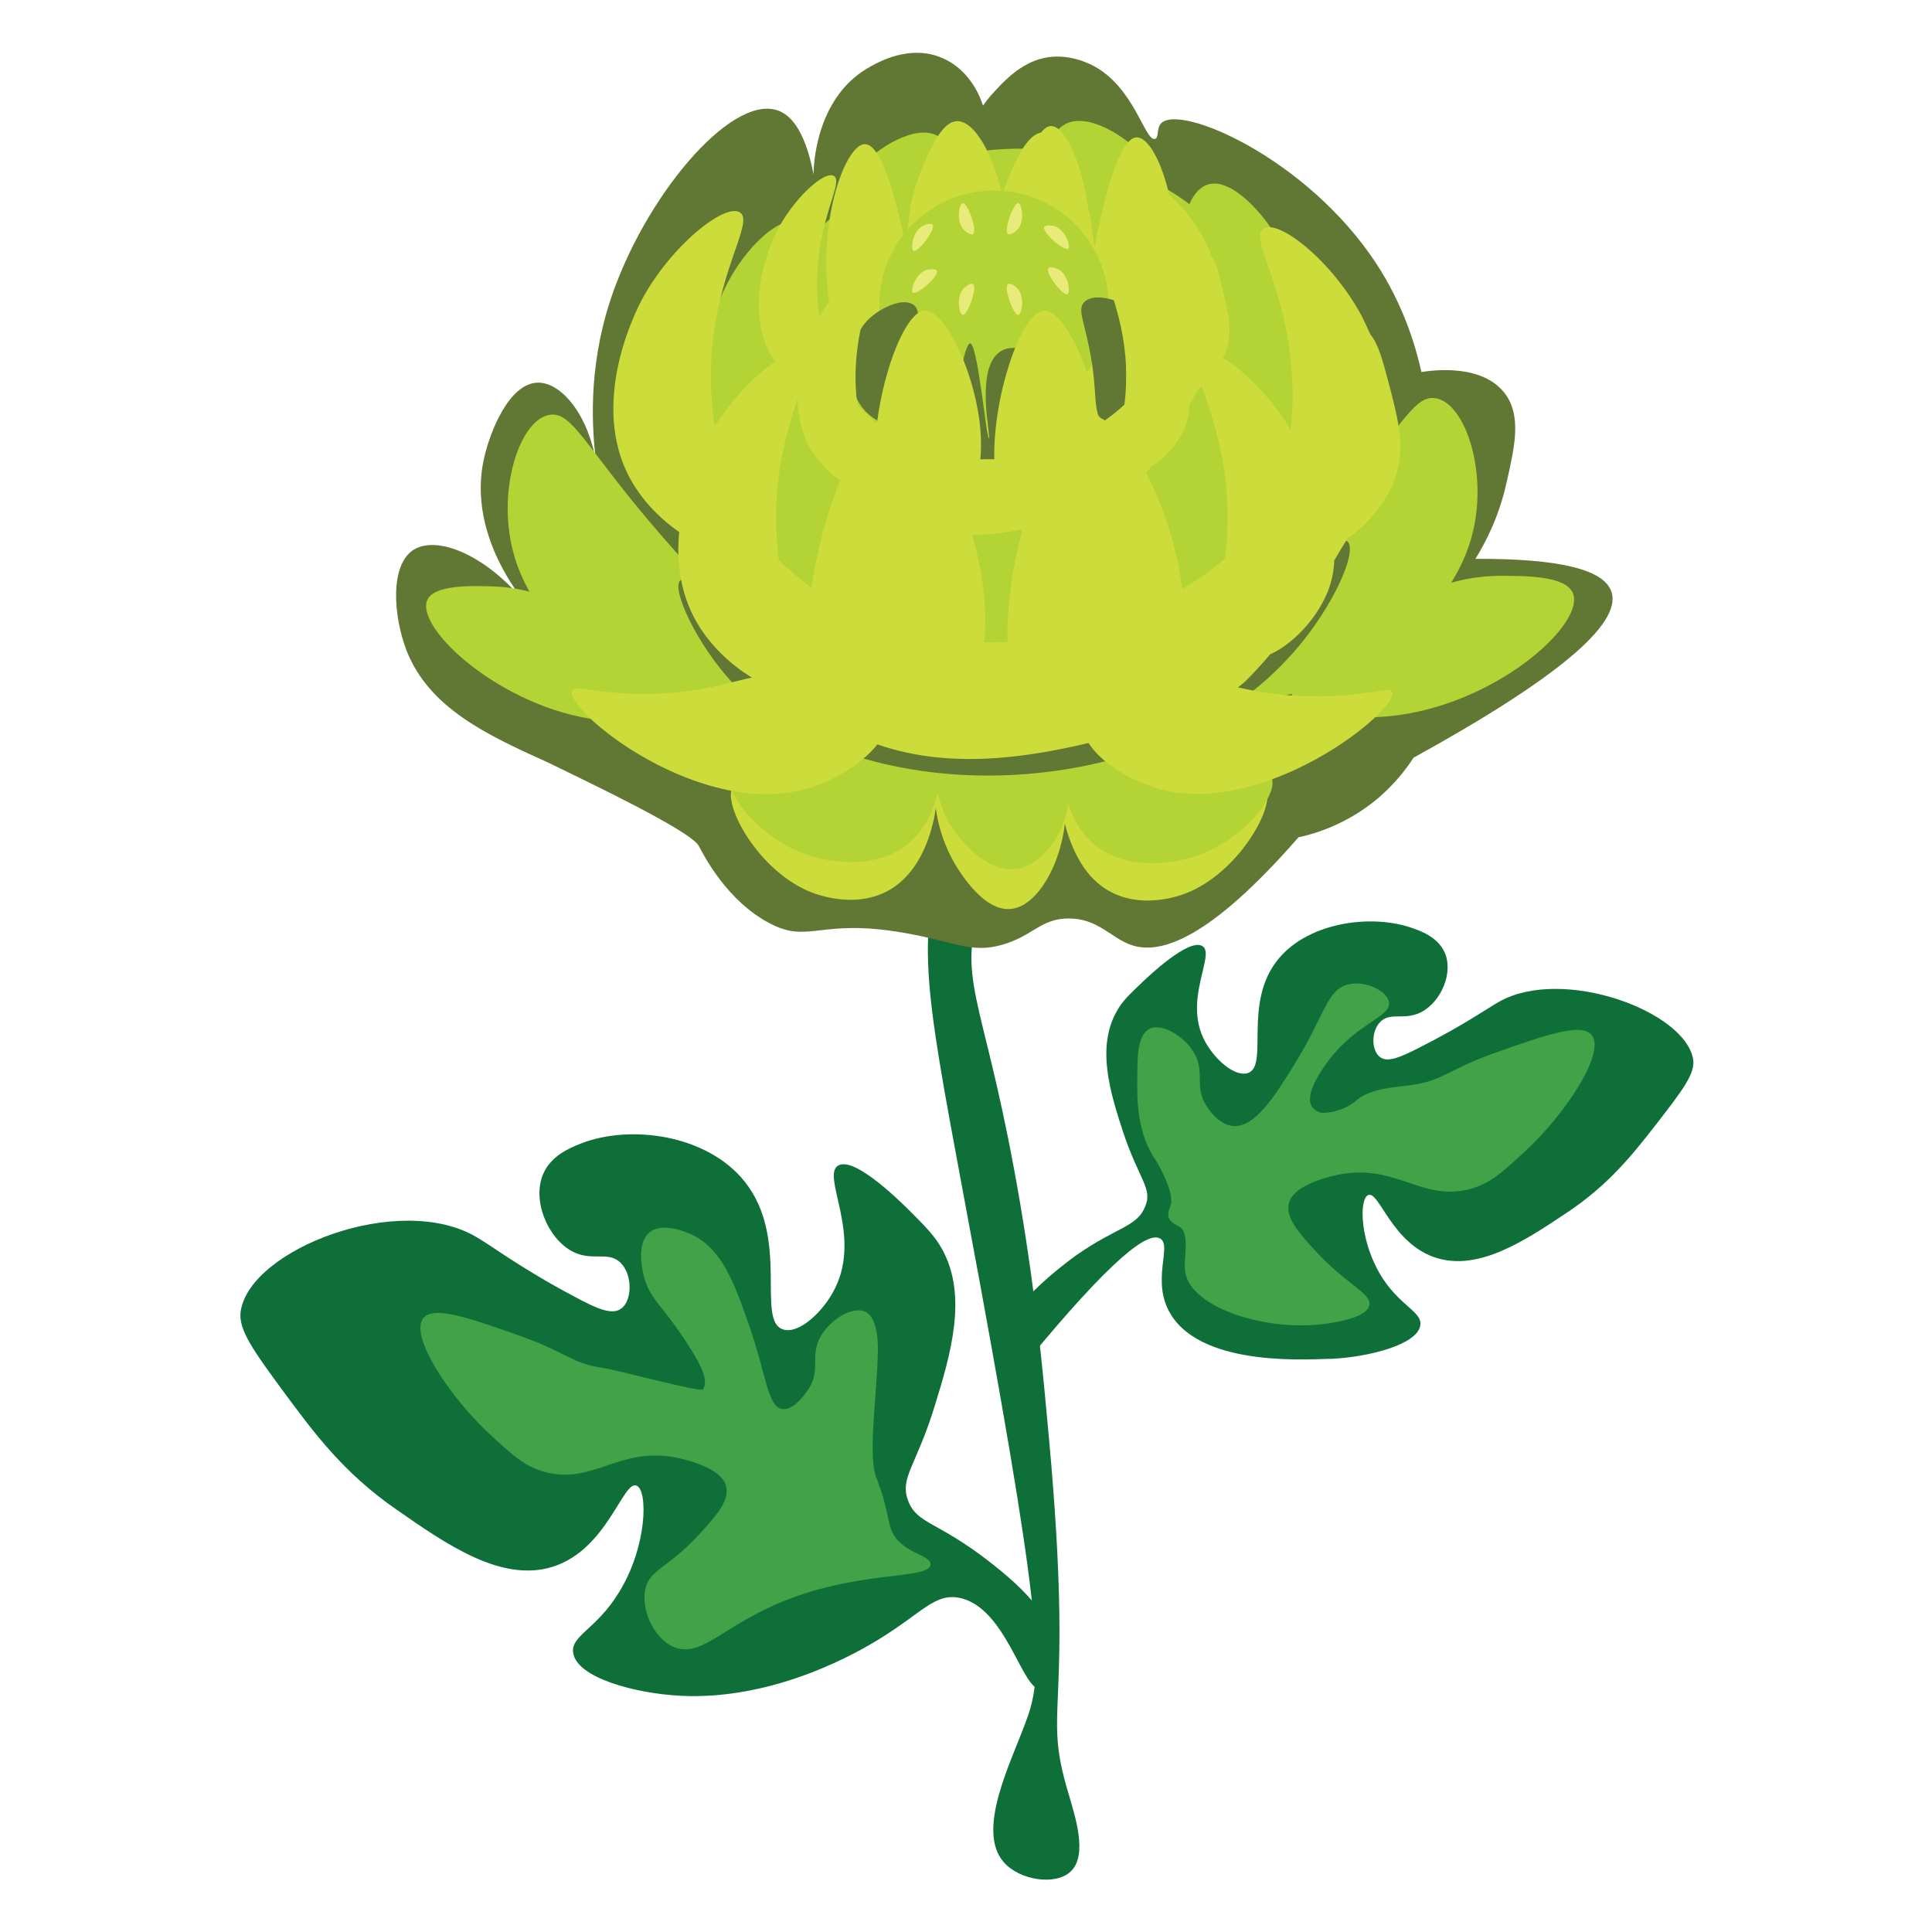 <?xml version="1.0" encoding="utf-8"?>
<!-- Generator: Adobe Illustrator 24.1.2, SVG Export Plug-In . SVG Version: 6.00 Build 0)  -->
<svg version="1.1" id="Layer_1" xmlns="http://www.w3.org/2000/svg" xmlns:xlink="http://www.w3.org/1999/xlink" x="0px" y="0px"
	 viewBox="0 0 512 512" style="enable-background:new 0 0 512 512;" xml:space="preserve">
<style type="text/css">
	.st0{fill:#0F6F39;}
	.st1{fill:#41A247;}
	.st2{fill:#617734;}
	.st3{fill:#B4D334;}
	.st4{fill:#CCDC3B;}
	.st5{fill:#E8EA7A;}
	.st6{fill:#8751A1;}
</style>
<path class="st0" d="M270.5,180.4c-7.4,10.9-17.2,28.1-22.2,50.7c-5.5,24.7-1.5,38.9,11.4,109c17.3,94.3,16.7,104.3,12,116.6
	c-4,10.8-13,28.4-5.7,36.8c4.3,4.9,13.8,6.2,17.7,2.5c4.8-4.4,1-15.3-0.6-20.9c-7.1-23.7,1.7-19.3-5.1-93.8
	c-1.7-18.7-3.4-37.2-7.6-62.1c-8.9-52.5-16.3-57.5-11.4-76.7c7.2-27.9,29.9-44.2,22.8-55.8C279.5,182.6,274.5,181,270.5,180.4z"/>
<path class="st0" d="M232.8,434.5c11.6-7.1,14.8-12.2,21.2-11.1c12.8,2.3,17,25.3,21.9,24.1c2.7-0.7,3.9-8.3,2.4-14.6
	c-0.7-3.1-2.8-8.6-15.4-18.5c-14.5-11.4-19.8-10.4-22.2-16.6c-2.4-6.2,2.1-9.1,7.1-25.5c4.1-13.3,8.7-28.8,1.9-41.2
	c-1.9-3.4-4.1-5.7-8.1-9.7c-2.2-2.2-15.1-15.2-19.5-12.5c-4.5,2.7,6.3,18.2-0.8,32.5c-3.1,6.3-9.7,12.3-13.8,10.9
	c-7.2-2.3,1.9-24-10.1-39.1c-10-12.6-30.5-15.3-43.6-10.1c-2.7,1.1-7.7,3.1-9.8,7.9c-3.1,7,1.1,17.1,7.6,20.6
	c5.4,2.9,9.7-0.3,13,3.2c3.1,3.2,2.9,10,0,12c-2.4,1.8-6.5,0-12.4-3.2c-14.2-7.5-22.1-13.6-26-15.8c-20.4-12-59.8,3.2-62.4,19.6
	c-0.8,4.9,3.4,10.6,11.7,21.9c7.8,10.5,15.5,21,29.5,30.7c13.2,9.2,27.9,19.5,41.5,15.2c14.5-4.6,18.6-23,22.2-21.5
	c3.1,1.3,2.8,16.4-4.8,28.5c-5.9,9.6-12.7,11.3-12,15.8c0.9,6.6,16.4,10.8,28.5,11.4C205.9,450.7,228.4,437.2,232.8,434.5z"/>
<path class="st0" d="M310.2,348.2c-5.3-8.8,0.6-18.2-2.8-20c-3.1-1.7-12,4.2-36.1,33.6c-2-0.9-4.1-2.3-5-4.4
	c-3.4-8.9,17.8-23.9,19-24.8c10.9-7.6,16-7.4,18.2-12.9c2-4.8-1.7-7.1-5.9-19.8c-3.4-10.4-7.1-22.4-1.6-32c1.5-2.7,3.4-4.4,6.6-7.5
	c1.8-1.7,12.4-11.8,16-9.7c3.7,2.1-5.2,14.2,0.7,25.2c2.6,4.9,7.9,9.5,11.3,8.5c5.9-1.8-1.5-18.7,8.3-30.4
	c8.2-9.8,25.1-11.9,35.8-7.9c2.3,0.8,6.3,2.4,8.1,6.2c2.5,5.4-0.9,13.3-6.3,16c-4.5,2.2-8-0.2-10.7,2.5c-2.5,2.5-2.4,7.7,0,9.4
	c2,1.4,5.3,0,10.2-2.5c11.7-5.9,18.2-10.5,21.4-12.3c16.8-9.3,49.1,2.5,51.3,15.3c0.6,3.8-2.8,8.2-9.6,17
	c-6.4,8.2-12.7,16.3-24.2,23.9c-10.8,7.2-22.9,15.2-34.1,11.8c-11.9-3.6-15.3-17.9-18.2-16.7c-2.5,1-2.3,12.7,3.9,22.2
	c4.9,7.4,10.4,8.8,9.9,12.3c-0.7,5.1-13.5,8.4-23.4,8.9C348.9,360,319,362.9,310.2,348.2z"/>
<path class="st1" d="M314.1,337.2c-0.6-3.8,1.5-10.5-1.7-12.2c-1.9-1-3.7-1.9-2.3-5.2c0.2-0.5,0.3-0.9,0.3-1.3
	c0.2-3.9-3.9-10.7-3.9-10.7c-5.3-7.4-5.2-16.6-5.1-23c0-4.7,0.1-10.7,3.3-12.2c3.3-1.5,9.3,2,11.9,6.7c2.8,5.1-0.2,8.8,3.2,13.9
	c0.5,0.8,3.1,4.8,6.9,5.2c5.8,0.5,11-7.7,16.2-16.1c8.2-13.2,8.6-19.9,14.3-21.4c4.7-1.2,10.6,1.8,10.9,4.8c0.5,4-9.5,5.6-17.2,17
	c-1.5,2.2-5.1,7.7-3.2,10.6c0.6,0.9,1.6,1.4,2.5,1.6c0.9,0,2.5,0,4.2-0.6c2.9-0.8,4.8-2.4,5.3-2.9c3.9-3.1,10-3.2,14.6-3.9
	c8.6-1.3,9-3.9,22.2-8.6c12.8-4.5,22.6-8,25.3-4.6c3.8,4.6-6.8,20.7-17.4,30.6c-6.3,5.8-9.6,8.9-15.2,10.3
	c-12.7,3.1-19.3-6.9-34.5-3.9c-1.4,0.3-12.3,2.5-13.2,7.9c-0.6,3.6,2.4,7.2,7,12.2c8.3,9,14.9,11.3,14.4,14.4
	c-0.5,3.3-8.3,4.5-10.8,4.9C336,353.2,315.7,346.7,314.1,337.2z"/>
<path class="st1" d="M205.8,425.1c21.2-9.2,40.5-6.3,40.8-10.5c0.2-2.7-8-2.8-10.5-9.4c-0.9-2.6-1-6.1-3.6-12.9
	c-0.1-0.3-0.1-0.4-0.2-0.5c-2.3-5.7-0.1-20.5,0.3-32c0.1-2.5,0.4-10.4-3.3-12.2c-3.3-1.5-9.3,2-11.9,6.7c-2.8,5.1,0.2,8.8-3.2,13.9
	c-0.3,0.4-3.6,5.7-6.9,5.2c-3.9-0.6-4.1-8.7-8.8-22.2c-3.9-11.2-7.1-20.1-15.1-24c-0.7-0.3-7.6-3.6-11.3-0.6
	c-3.6,3-1.8,10.3-1.5,11.5c1.6,6.5,5.1,7.6,12.5,19.5c2.8,4.5,4.7,8.3,3.2,10.6c-0.6,0.9-22-5-26.6-5.7c-8.6-1.3-9-3.9-22.2-8.6
	c-12.8-4.5-22.6-8-25.3-4.6c-3.8,4.6,6.8,20.7,17.4,30.6c6.3,5.8,9.6,8.9,15.2,10.3c12.7,3.1,19.3-6.9,34.5-3.9
	c1.4,0.3,12.3,2.5,13.2,7.9c0.6,3.6-2.4,7.2-7,12.2c-8.3,9.1-13.2,9.5-14.4,14.4c-1.4,5.6,2.1,13.4,7.5,15.7
	C185.7,439.3,191.1,431.5,205.8,425.1z"/>
<path class="st2" d="M185.2,224.2c1.3,2.5,7.5,14.6,18.8,20.5c10.5,5.5,13.1-1.4,35.5,2.5c13.8,2.4,17.7,5.5,26,3.2
	c8.2-2.3,10.3-7,17.7-7c7.8,0,11.3,5.2,16.5,7c7.6,2.7,20.6-1.2,44.4-28.5c4.7-1,13-3.6,20.9-10.2c4.5-3.8,7.6-7.8,9.6-10.9
	c37.6-20.7,55.1-35.3,52.5-43.8c-1.8-6.1-13.9-9-36.1-8.9c2.6-4.2,6.2-11,8.2-20c2.2-9.6,4.2-18.1-0.6-24.1
	c-6.5-8.1-20.6-5.6-21.9-5.4c-1.6-7.1-4.8-17.8-12-28.8c-18.4-28-52.1-42.4-57-37.1c-1.3,1.4-0.5,3.8-1.6,4.1
	c-2.7,0.8-5.5-14-16.8-19.6c-1.3-0.6-6.6-3.2-12.8-1.8c-6.1,1.4-10.4,6.1-13,8.9c-1.3,1.4-2.3,2.7-3,3.7c-0.5-1.6-3-9.1-10.5-12.5
	c-9-4.1-17.9,1.3-20.3,2.7c-13.8,8.3-14.1,26.4-14.1,28c-2.4-12.4-6.5-16-9.7-17c-12.5-4-35.3,23.3-44.2,50.5
	c-5.9,18.1-4.9,34.2-3.6,43.6c-2-13.2-9.2-21.9-15.5-21.9c-7.8,0.1-12.9,13.4-14.4,20.4c-3.9,18.1,7.6,33.7,10.8,37.7
	c-10.7-12.8-23.3-17.6-29.4-13.8c-6.4,4.1-5.3,17.7-1.9,26.6c6,15.4,21.4,22.5,37.8,29.9C153.8,206.3,183.1,220.1,185.2,224.2z"/>
<path class="st3" d="M344.3,109.2c0,0.8,0,1.7,0,2.5c0,39.9-33.4,72.3-74.5,72.3c-34,0-62.7-22.1-71.6-52.2
	c-3.5-1.9-6.7-5.3-8.9-9.7c-7.3-14.3-2.6-36.4,4.2-48.4c4.9-8.8,14.9-19,20.9-13.9c0.6,0.5,1.1,1.2,1.7,1.9c1.4-1.5,2.9-2.9,4.5-4.2
	c1.3-4.9,3.9-9.5,7-12.9c4.9-5.4,14.9-11.8,20.9-8.6c1.8,1,3.3,2.8,4.5,5.3c5.4-1.2,11.1-1.9,17-1.9c2.4,0,4.8,0.1,7.2,0.3
	c1.2-3.2,2.9-5.6,5.1-6.8c6-3.2,16,3.2,20.9,8.6c2,2.2,3.9,5.1,5.3,8.2c2.3,1.3,4.6,2.8,6.7,4.4c0.8-1.8,1.8-3.2,2.9-4.1
	c6-5.1,16,5.2,20.9,13.9C345,75.1,349.5,94.9,344.3,109.2z"/>
<path class="st4" d="M284.7,88.4c-3.1,7.9-9.8,19.6-14.9,18.6c-3.4-0.6-6-6.1-7.3-13c-2.7,6.5-6.6,12.5-10.2,12.2
	c-2.8-0.2-5-4.4-6.6-9.6c-1,7.9-3.9,14.5-7.6,15.2c-5,1-11.7-10.7-14.9-18.6c-9.8-24.7-0.4-54.9,6-55c3,0,6.9,6.6,11.5,30.3
	c-0.5-6.9-0.1-14.1,2.9-22c2.2-5.5,5.7-14.5,10.2-14.4c5.6,0.1,12.2,13.8,13.5,30.5c4.5-22.8,8.3-29.2,11.3-29.2
	C285.1,33.5,294.5,63.7,284.7,88.4z"/>
<path class="st4" d="M307.4,91.4c-3.1,7.9-9.8,19.6-14.9,18.6c-3.4-0.6-6-6.1-7.3-13c-2.7,6.5-6.6,12.5-10.2,12.2
	c-2.8-0.2-5-4.4-6.6-9.6c-1,7.9-3.9,14.5-7.6,15.2c-5,1-11.7-10.7-14.9-18.6c-9.8-24.7-0.4-54.9,6-55c3,0,6.9,6.6,11.5,30.3
	c-0.5-6.9-0.1-14.1,2.9-22c2.2-5.5,5.7-14.5,10.2-14.4c5.6,0.1,12.2,13.8,13.5,30.5c4.5-22.8,8.3-29.2,11.3-29.2
	C307.8,36.4,317.2,66.6,307.4,91.4z"/>
<circle class="st3" cx="263.4" cy="80.9" r="30.4"/>
<path class="st2" d="M257.1,91c2,0,4.3,25.3,5,25.2c0.6-0.1-3.9-18.8,3.1-23.1c2.1-1.3,4.8-1.1,6.7,0c5.5,3.3,5.6,17.3-1.7,25
	c-2.4,2.5-8,6.8-11.9,5C250.1,119.2,255,91,257.1,91z"/>
<path class="st2" d="M287.3,80.1c2.3-2.5,8.4-0.9,12,1.3c3.2,2,4.8,4.8,5.5,6.1c0.6,1,2.2,4.3,2.3,8.7c0,2.2,0.1,6.4-2.8,10.1
	c-2.8,3.6-8.5,6.8-11.9,5c-3.2-1.7-1.1-6.3-3.8-19.4C287.1,84.6,285.6,82,287.3,80.1z"/>
<path class="st2" d="M242.1,80.8c-2.7-2-8.4,0.6-11.6,3.5c-2.8,2.6-3.8,5.6-4.3,7c-0.4,1.1-1.4,4.6-0.7,9c0.4,2.1,1.1,6.3,4.6,9.4
	c3.4,3.1,9.6,5.1,12.6,2.8c2.9-2.3,0-6.4,0.3-19.8C243.1,85.2,244.1,82.3,242.1,80.8z"/>
<path class="st4" d="M324.8,93.4c-1.5,4-4.4,7.7-7.3,9.8c-0.7,1.2-1.4,2.5-2.2,3.9c-0.1,1.8-0.4,3.6-1,5.4c-1.8,4.9-5.8,9.3-9.1,11
	c-1.2,1.6-2.6,3.2-4.1,4.9l0,0c-6,5.5-11.8,7.1-20.6,9.5c0,0,0,0,0,0c-0.1,0-0.2,0-0.3,0.1c-0.9,0.2-1.8,0.5-2.7,0.7
	c-9.5,2.5-23.2,5.4-35.8,0c-1.9-0.8-3.8-1.8-5.6-3c-2.3-1.5-5-3.7-7.3-6c-3.6,0.2-10.1-4.4-13.8-10.4c-3.3-5.5-4-11.6-3.5-17
	c-2.5-1.9-5-4.6-6.8-7.5c-8.2-13.5-0.1-30.9,0.8-32.8c4.7-9.6,13.3-17.1,15.6-15.3c2.3,1.7-3.8,10.4-4.5,25.8
	c-0.2,4.3,0.1,8.1,0.5,11.5c4.8-8.4,12.2-14.4,14.3-12.8c2.3,1.7-3.8,10.4-4.6,25.8c-0.2,3.8,0,7.2,0.4,10.3
	c1.5,1.7,3.3,3.3,5.2,4.9c1.8-14.5,7.7-29.7,12.7-29.9c6.2-0.3,16.4,22.8,14.7,39.4c1.3,0,2.6,0,3.7,0c-0.4-16.5,7.1-39.1,13.2-39.4
	c5.1-0.2,12.9,15.4,14.5,30.2c2.3-1.5,4.6-3.2,6.8-5.3c0.4-3.1,0.5-6.5,0.4-10.2c-0.7-15.4-6.9-24.1-4.5-25.8
	c2.2-1.6,9.8,4.7,14.6,13.3c0.3-2.8,0.4-5.9,0.3-9.2c-0.7-15.4-6.9-24.1-4.6-25.8c2.4-1.8,11,5.7,15.6,15.3c0.1,0.3,0.7,1.4,1.3,3.2
	c1.2,1.5,1.9,4.4,2.7,7.9C325.6,82.9,326.8,87.9,324.8,93.4z"/>
<path class="st3" d="M208.4,186.2c6.2-7.1-14.7-21.1-41.5-54.3c-12.7-15.8-16-22.6-21-22c-8.2,0.9-14.7,20.7-9.5,37.8
	c7,23.4,36.3,43.4,61.1,41.7C201.7,189.1,206.2,188.7,208.4,186.2z"/>
<path class="st3" d="M317.7,181.8c-6.2-7.1,14.7-21.1,41.5-54.3c12.7-15.8,16-22.6,21-22c8.2,0.9,14.7,20.7,9.5,37.8
	c-7,23.4-36.3,43.4-61.1,41.7C324.4,184.6,319.9,184.3,317.7,181.8z"/>
<path class="st3" d="M161,166.7c-8.6-5.4-17.7-10.9-30.5-11.3c-6-0.2-15.6-0.4-17.3,3.7c-3.1,7.5,19.7,28.5,45.4,31.7
	c8.4,1,21.9,0.8,23.4-4.1C183.9,181,168.8,171.5,161,166.7z"/>
<path class="st3" d="M364.8,163.8c9.2-5.5,19-11.2,33-11.2c6.5,0,17,0,19,4.5c3.6,8.2-20.7,30-48.6,32.7c-9.2,0.9-23.9,0.2-25.7-5.1
	C340.3,178.5,356.5,168.8,364.8,163.8z"/>
<path class="st4" d="M312.7,237.3c-2.4,0.7-16.6,5.2-25.4-7.3c-2.2-3.2-4-7.3-5.1-11.7c-1.3,11.2-7.2,21.3-13.7,22.5
	c-8,1.5-15.1-11.2-16.2-13.2c-2.5-4.7-3.8-9.5-4.3-13.5c-0.8,5.9-2.9,11.6-5.8,15.7c-8.8,12.5-23,8-25.4,7.3
	c-14.6-4.5-25.1-22.9-22.8-28.2c1.1-2.5,4,0.1,11.7-2.6c7.6-2.7,14.1-8.6,16.7-10.9c3.9-3.5,3.7-4.1,5.6-5c5.4-2.5,12.9-0.1,17,6
	c1.6,2.4,2.5,5.2,3,8.2c1.8-8,6.2-14.2,11.7-16.3c9.2-3.4,18.2,6,21.3,15.6c0.2,0.5,0.3,1.1,0.5,1.6c0.4-3.2,1.4-6.2,3.1-8.7
	c4.1-6.1,11.6-8.5,17-6c1.9,0.9,1.7,1.5,5.6,5c2.6,2.3,9.1,8.2,16.7,10.9c7.7,2.8,10.6,0.2,11.7,2.6
	C337.8,214.4,327.3,232.7,312.7,237.3z"/>
<path class="st3" d="M314,227.7c-2.4,0.6-16.8,4-25.7-5.6c-2.3-2.4-4.1-5.6-5.2-9c-1.3,8.5-7.2,16.3-13.8,17.2
	c-8.1,1.1-15.3-8.5-16.4-10.1c-2.6-3.6-3.8-7.3-4.4-10.4c-0.8,4.5-3,8.9-5.9,12c-8.9,9.5-23.2,6.2-25.7,5.6
	c-14.7-3.5-25.3-17.5-23.1-21.6c1.1-1.9,4,0.1,11.8-2c7.7-2.1,14.3-6.6,16.9-8.4c3.9-2.7,3.8-3.1,5.6-3.8c5.5-1.9,13.1-0.1,17.2,4.6
	c1.6,1.8,2.6,4,3.1,6.3c1.9-6.1,6.3-10.9,11.8-12.5c9.3-2.6,18.4,4.6,21.6,11.9c0.2,0.4,0.3,0.8,0.5,1.2c0.4-2.4,1.4-4.7,3.1-6.7
	c4.1-4.7,11.7-6.5,17.2-4.6c1.9,0.7,1.7,1.2,5.6,3.8c2.6,1.8,9.2,6.3,16.9,8.4c7.8,2.1,10.8,0.1,11.8,2
	C339.3,210.2,328.8,224.2,314,227.7z"/>
<path class="st2" d="M211.4,173.7c-17.1-9.4-28.5-22.2-31.1-19.9c-2.5,2.2,4.4,17,13.7,27c31.3,33.8,108.4,33.6,145.7-4.6
	c13-13.2,20.3-30.2,17.4-32.7c-4.4-3.8-26.9,32.4-68.8,41.5C265.7,190,236,187.2,211.4,173.7z"/>
<path class="st4" d="M308.1,180.6c14.4-2.3,18.7,3.5,38.6,3.9c15.4,0.4,21.4-2.9,22.2-1.1c1.9,4.8-34.4,34-62.7,25.4
	c-9.6-2.9-20.3-10.8-19-17.3C288.7,183.9,306.4,180.8,308.1,180.6z"/>
<path class="st4" d="M213.6,179.1c-14.7-2.2-19.2,3.9-39.4,4.7c-15.7,0.6-21.8-2.7-22.6-0.7c-2,5.1,34.5,35,63.6,25.5
	c9.9-3.2,20.9-11.7,19.7-18.4C233.4,182.3,215.4,179.4,213.6,179.1z"/>
<path class="st5" d="M248.3,71.8c-0.2-0.6-1.6-0.5-2-0.4c-3.4,0.3-5,5.2-4.5,6C242.5,78.7,248.9,73.3,248.3,71.8z"/>
<path class="st5" d="M257.9,75.3c-0.5-0.4-1.6,0.3-1.9,0.6c-2.8,1.9-1.9,7-1,7.5C256.2,84.2,259.1,76.4,257.9,75.3z"/>
<path class="st5" d="M267.1,75.3c0.5-0.4,1.6,0.3,1.9,0.6c2.8,1.9,1.9,7,1,7.5C268.8,84.2,265.9,76.4,267.1,75.3z"/>
<path class="st5" d="M277.8,71.1c0.3-0.5,1.6-0.2,2,0c3.3,1,3.9,6.1,3.2,6.8C282.1,79,277,72.5,277.8,71.1z"/>
<path class="st5" d="M276.7,60.2c0.2-0.6,1.6-0.5,2-0.4c3.4,0.3,5,5.2,4.5,6C282.5,67.1,276.2,61.7,276.7,60.2z"/>
<path class="st5" d="M267.1,62c0.5,0.4,1.6-0.3,1.9-0.6c2.8-1.9,1.9-7,1-7.5C268.8,53.1,265.9,61,267.1,62z"/>
<path class="st5" d="M257.9,62c-0.5,0.4-1.6-0.3-1.9-0.6c-2.8-1.9-1.9-7-1-7.5C256.2,53.1,259.1,61,257.9,62z"/>
<path class="st5" d="M247.2,59.6c-0.3-0.5-1.6-0.2-2,0c-3.3,1-3.9,6.1-3.2,6.8C242.9,67.5,248,60.9,247.2,59.6z"/>
<path class="st4" d="M369.4,127.6c-2.4,6.1-7.4,11.8-12.2,15c-1.2,1.8-2.4,3.9-3.6,5.9c-0.1,2.7-0.6,5.4-1.7,8.2
	c-3,7.5-9.6,14.2-15.3,16.7c-2,2.4-4.3,4.9-6.8,7.4l0,0c-10.1,8.4-19.8,10.8-34.5,14.5c0,0,0,0-0.1,0c-0.1,0-0.3,0.1-0.5,0.1
	c-1.4,0.4-2.9,0.7-4.5,1.1c-15.9,3.8-38.7,8.2-59.8,0c-3.2-1.2-6.3-2.7-9.4-4.6c-3.9-2.4-8.3-5.6-12.2-9.2
	c-6.1,0.3-16.9-6.7-23-15.9c-5.5-8.3-6.6-17.6-5.8-25.8c-4.2-2.9-8.4-6.9-11.4-11.5c-13.7-20.6-0.1-47,1.4-49.9
	c7.8-14.6,22.2-25.9,26.1-23.3c3.9,2.6-6.4,15.8-7.6,39.2c-0.3,6.5,0.1,12.3,0.9,17.5c8-12.7,20.3-21.9,24-19.5
	c3.9,2.6-6.4,15.8-7.6,39.2c-0.3,5.7,0,10.9,0.6,15.7c2.6,2.5,5.5,5,8.7,7.4c3-22.1,12.9-45.1,21.2-45.5
	c10.4-0.4,27.4,34.6,24.5,59.9c2.2,0.1,4.3,0,6.2-0.1c-0.7-25,11.9-59.5,22-59.9c8.6-0.3,21.6,23.4,24.3,45.9
	c3.8-2.3,7.6-4.9,11.3-8c0.6-4.7,0.9-9.8,0.6-15.4c-1.2-23.4-11.5-36.6-7.6-39.2c3.7-2.5,16.4,7.1,24.4,20.3c0.5-4.3,0.7-8.9,0.4-14
	c-1.2-23.4-11.5-36.6-7.6-39.2c4-2.7,18.3,8.6,26.1,23.2c0.2,0.4,1.1,2.2,2.3,4.9c2,2.3,3.2,6.7,4.6,12
	C370.7,111.6,372.7,119.2,369.4,127.6z"/>
<path class="st6" d="M227.5,207.1L227.5,207.1z"/>
</svg>
